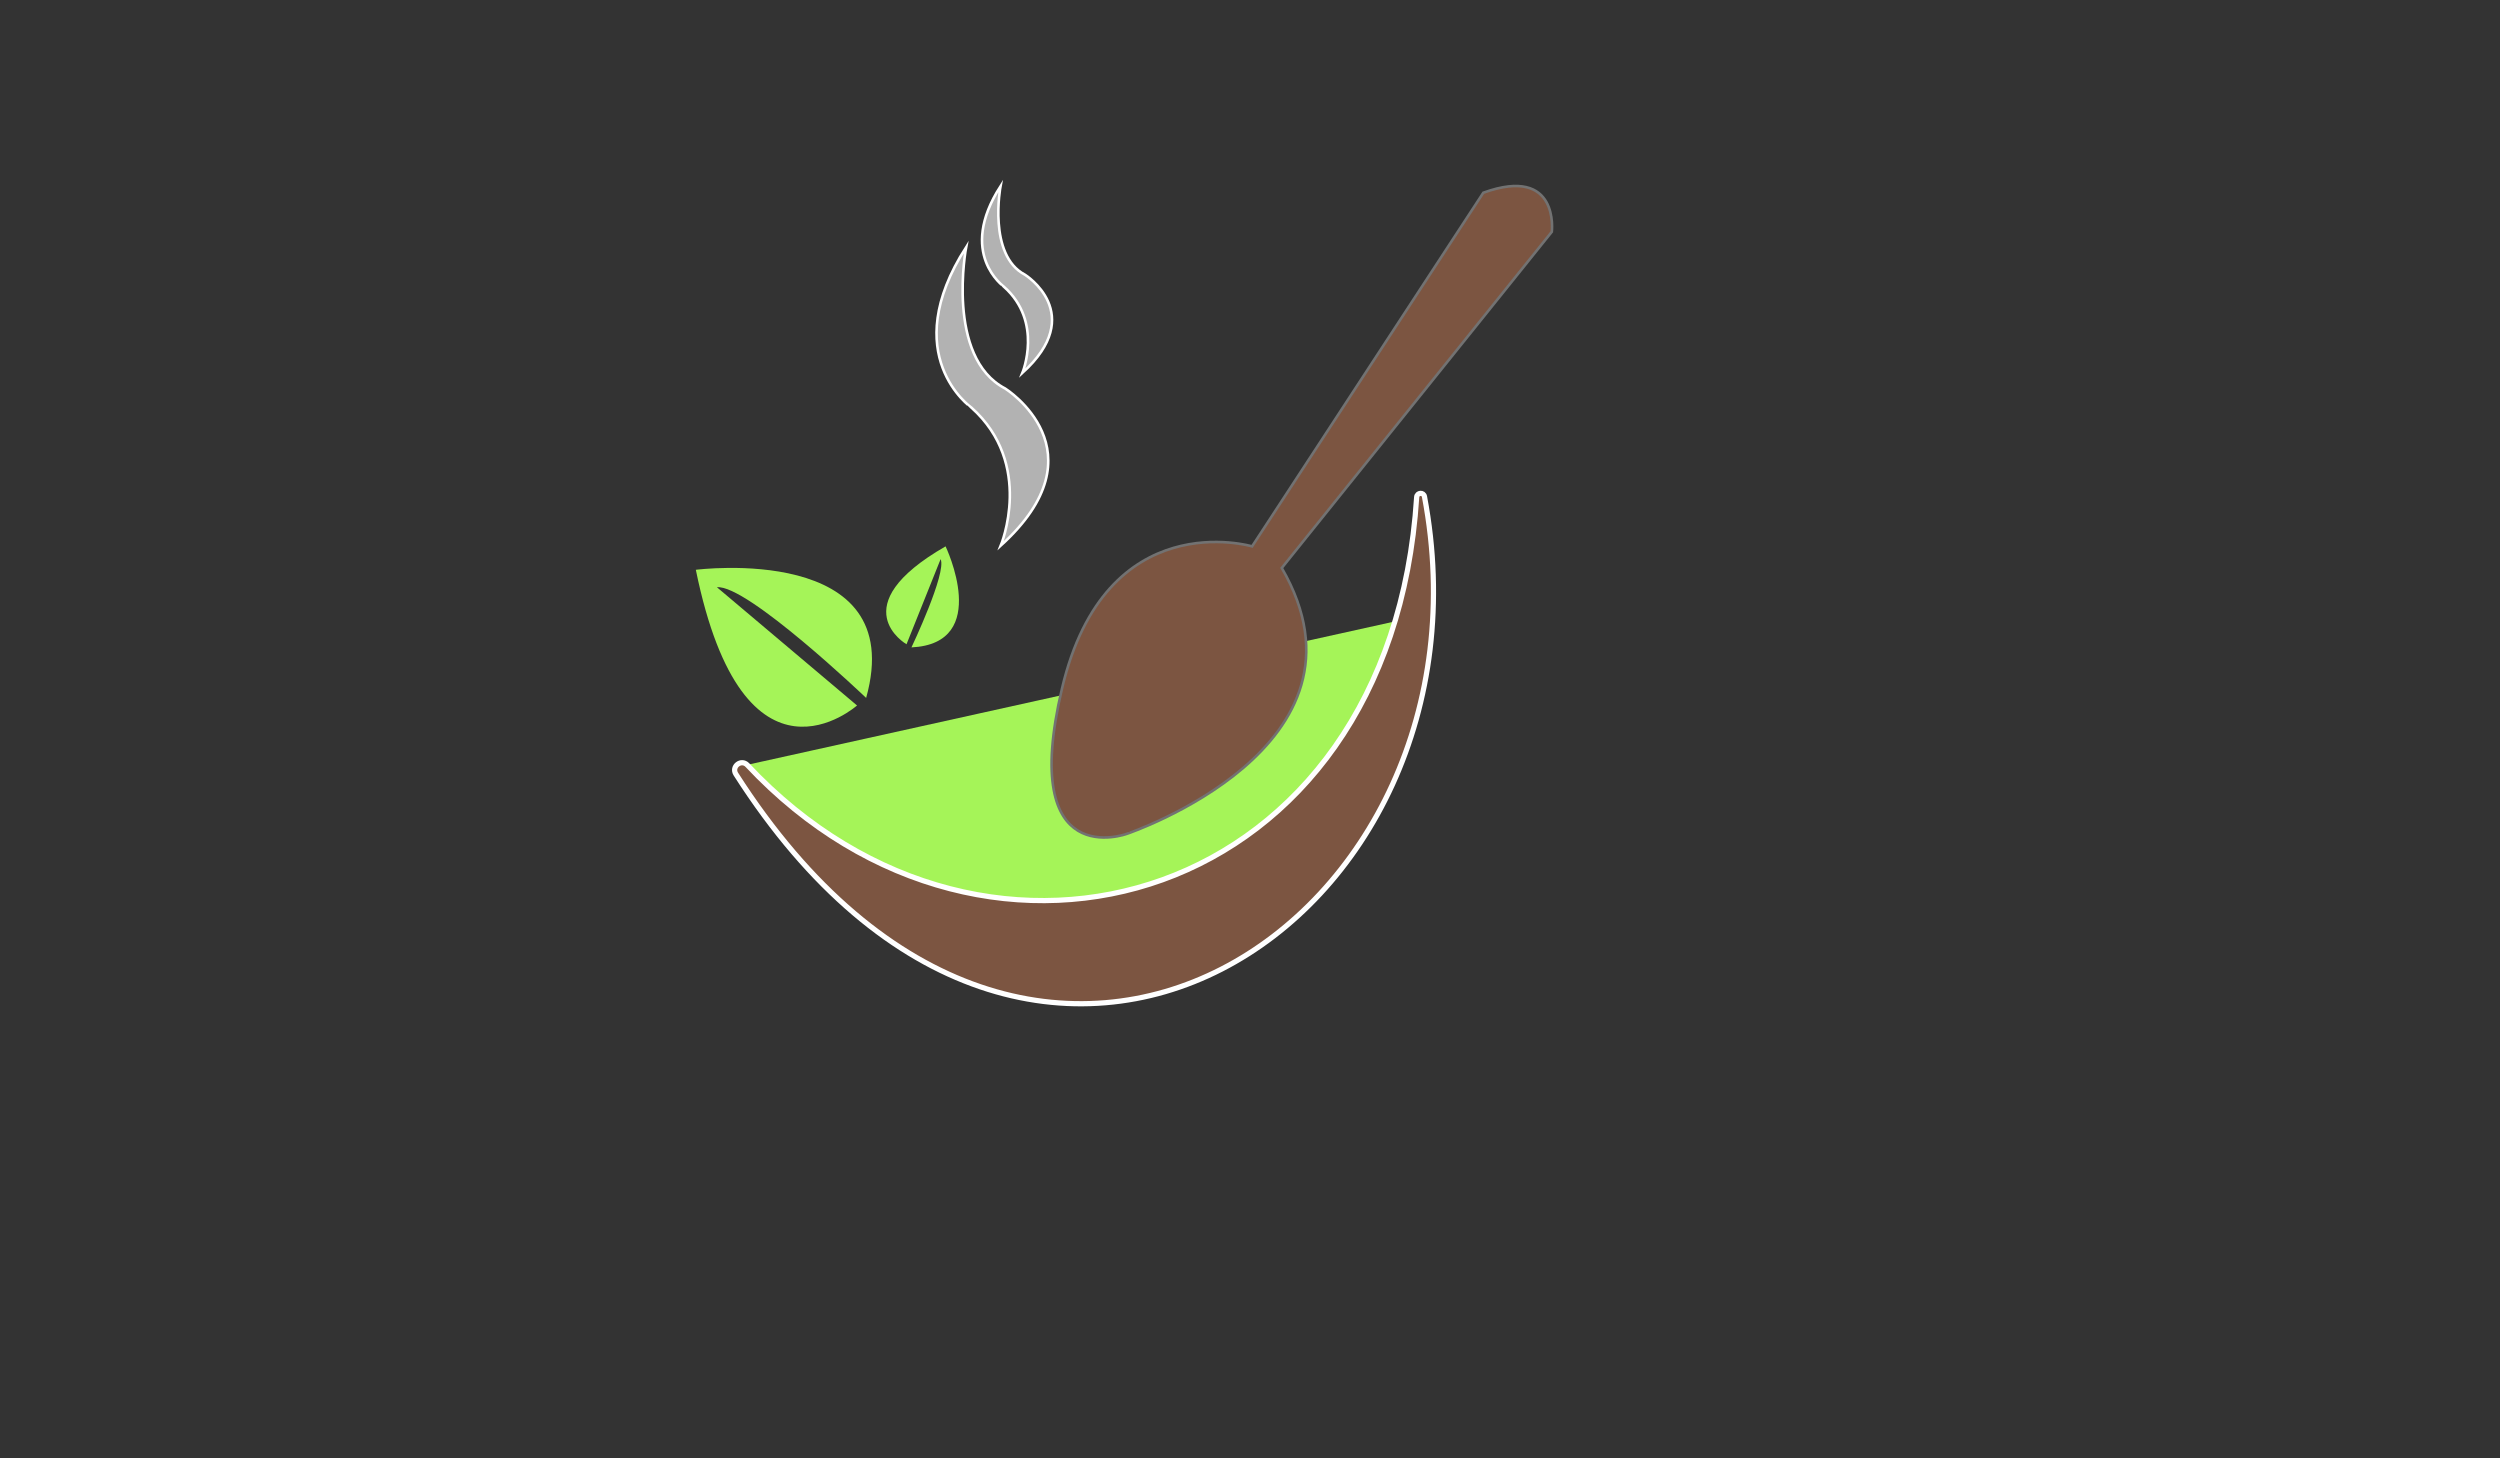 <?xml version="1.0" encoding="utf-8"?>
<!-- Generator: Adobe Illustrator 18.1.1, SVG Export Plug-In . SVG Version: 6.00 Build 0)  -->
<svg version="1.1" id="Layer_1" xmlns="http://www.w3.org/2000/svg" xmlns:xlink="http://www.w3.org/1999/xlink" x="0px" y="0px"
	 viewBox="0 0 960 560" enable-background="new 0 0 960 560" xml:space="preserve">
<rect x="0" y="0" width="960" height="560" fill="#333333" stroke="none"/>
<g>
	<path fill="#A5F458" d="M547.5,236l-262.4,58.1C285.1,294.2,480.4,492.6,547.5,236z"/>
	<path fill="#B2B2B2" stroke="#FFFFFF" stroke-miterlimit="10" d="M371,94.9c0,0-8,42.3,15,54.3c0,0,38.3,24-1.7,60.3
		c0,0,13-31.3-11.3-53C373,156.5,344.3,136.5,371,94.9z"/>
	<path fill="#B2B2B2" stroke="#FFFFFF" stroke-miterlimit="10" d="M384.2,71.5c0,0-5,26.5,9.4,34c0,0,24,15-1,37.7
		c0,0,8.1-19.6-7.1-33.1C385.5,110,367.5,97.5,384.2,71.5z"/>
	<path fill="#A5F458" d="M332.6,268c0,0-45.8-43.7-57.3-42.5l53.8,45.4c0,0-43.4,38.6-61.9-52.1C267.2,218.8,349.3,208.2,332.6,268z
		"/>
	<path fill="#A5F458" d="M350,248.6c0,0,13.6-28.6,11.2-33.9l-13.1,32.7c0,0-25.2-14.5,15-37.6C363.1,209.8,381,247.1,350,248.6z"/>
	<path fill="#7C5541" stroke="#FFFFFF" stroke-width="2" stroke-miterlimit="10" d="M544,190.9c-9.9,156-164.6,201.5-257,102.9
		c-2.4-2.5-6.3,0.6-4.4,3.5C396.7,475.8,577.7,353.9,547,190.7C546.7,188.9,544.1,189.1,544,190.9z"/>
	<path fill="none" stroke="#000000" stroke-miterlimit="10" d="M240.7,300.7"/>
	<path fill="#7C5541" stroke="#727272" stroke-miterlimit="10" d="M492.2,218.1L595.9,89c0,0,3.1-25.6-26.3-15l-88.8,135.8
		c0,0-56.2-16.6-73,54.6s24.9,55.8,24.9,55.8S532,286.8,492.2,218.1z"/>
</g>
</svg>
